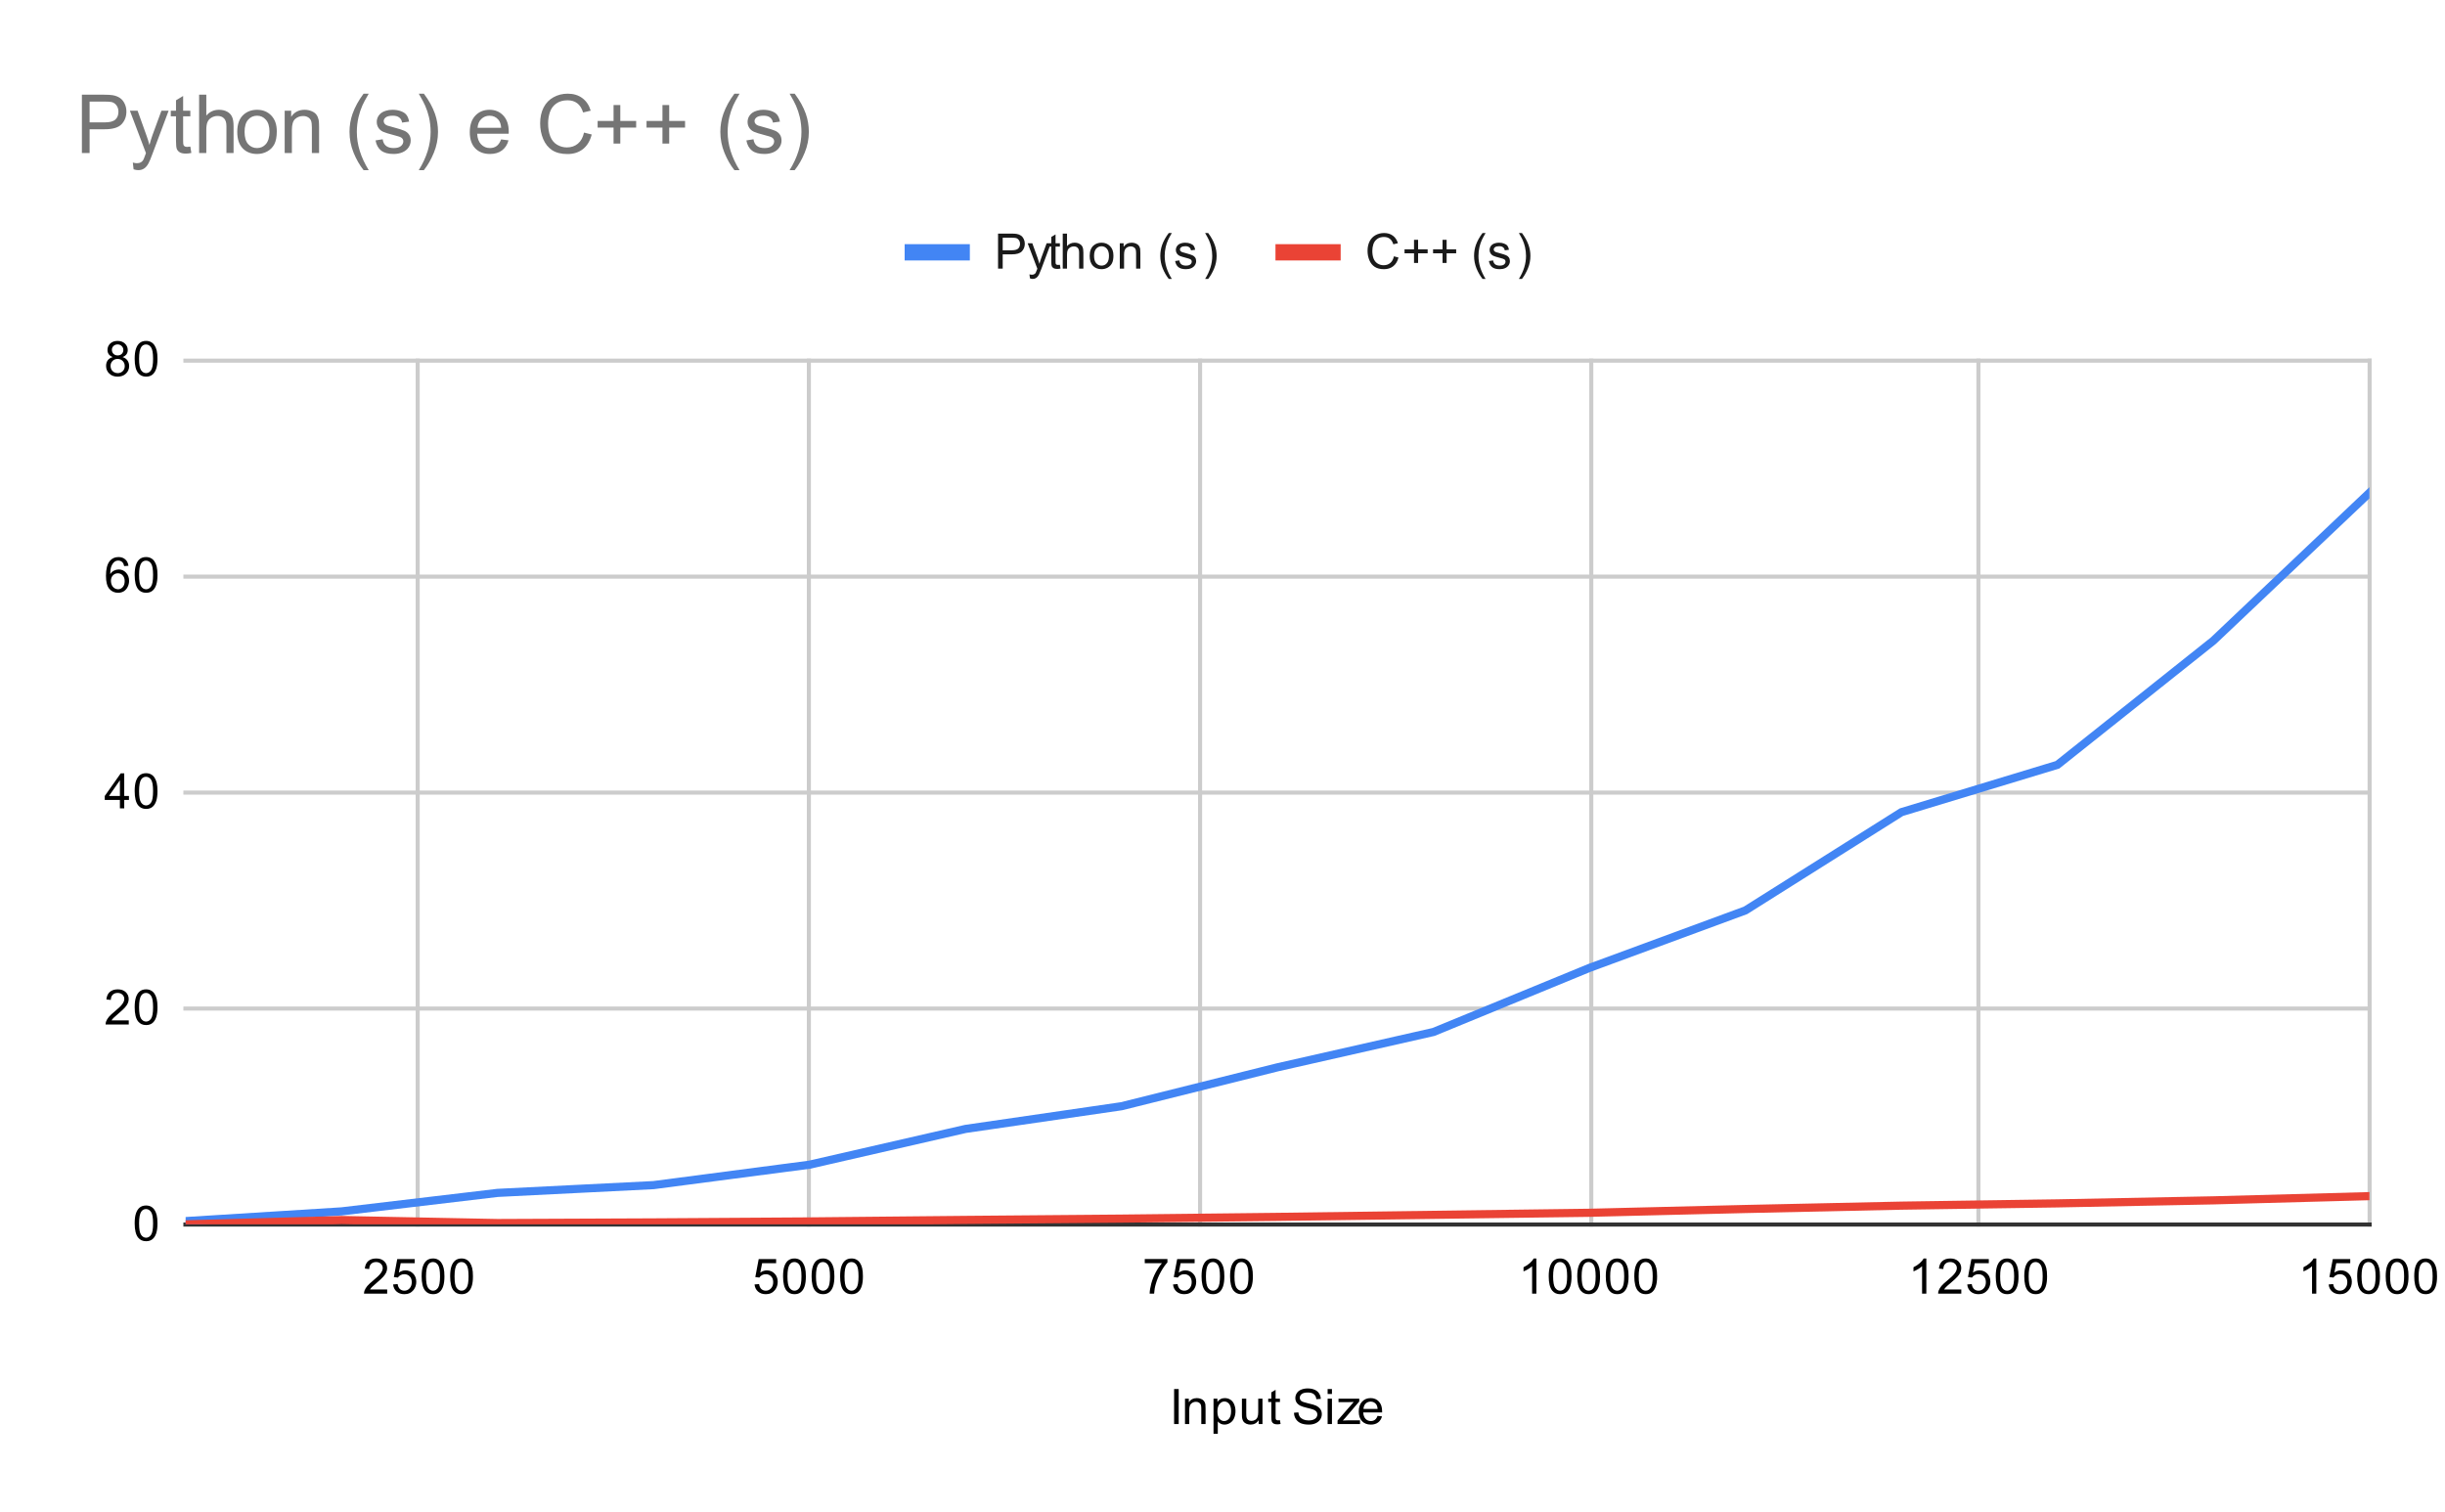 <svg version="1.1" viewBox="0.0 0.0 600.0 371.0" fill="none" stroke="none" stroke-linecap="square" stroke-miterlimit="10" width="600" height="371" xmlns:xlink="http://www.w3.org/1999/xlink" xmlns="http://www.w3.org/2000/svg"><path fill="#ffffff" d="M0 0L600.0 0L600.0 371.0L0 371.0L0 0Z" fill-rule="nonzero"/><path stroke="#cccccc" stroke-width="1.0" stroke-linecap="butt" d="M102.5 88.5L102.5 300.5" fill-rule="nonzero"/><path stroke="#cccccc" stroke-width="1.0" stroke-linecap="butt" d="M198.5 88.5L198.5 300.5" fill-rule="nonzero"/><path stroke="#cccccc" stroke-width="1.0" stroke-linecap="butt" d="M294.5 88.5L294.5 300.5" fill-rule="nonzero"/><path stroke="#cccccc" stroke-width="1.0" stroke-linecap="butt" d="M390.5 88.5L390.5 300.5" fill-rule="nonzero"/><path stroke="#cccccc" stroke-width="1.0" stroke-linecap="butt" d="M485.5 88.5L485.5 300.5" fill-rule="nonzero"/><path stroke="#cccccc" stroke-width="1.0" stroke-linecap="butt" d="M581.5 88.5L581.5 300.5" fill-rule="nonzero"/><path stroke="#333333" stroke-width="1.0" stroke-linecap="butt" d="M45.5 300.5L581.5 300.5" fill-rule="nonzero"/><path stroke="#cccccc" stroke-width="1.0" stroke-linecap="butt" d="M45.5 247.5L581.5 247.5" fill-rule="nonzero"/><path stroke="#cccccc" stroke-width="1.0" stroke-linecap="butt" d="M45.5 194.5L581.5 194.5" fill-rule="nonzero"/><path stroke="#cccccc" stroke-width="1.0" stroke-linecap="butt" d="M45.5 141.5L581.5 141.5" fill-rule="nonzero"/><path stroke="#cccccc" stroke-width="1.0" stroke-linecap="butt" d="M45.5 88.5L581.5 88.5" fill-rule="nonzero"/><clipPath id="id_0"><path d="M45.55 88.283L581.45 88.283L581.45 300.45L45.55 300.45L45.55 88.283Z" clip-rule="nonzero"/></clipPath><path stroke="#4285f4" stroke-width="2.0" stroke-linecap="butt" clip-path="url(#id_0)" d="M45.55 299.654L83.829 297.267L122.107 292.732L160.386 290.823L198.664 285.81L236.943 277.032L275.221 271.463L313.5 261.915L351.779 253.243L390.057 237.516L428.336 223.407L466.614 199.3L504.893 187.683L543.171 157.211L581.45 120.93" fill-rule="nonzero"/><path stroke="#ea4335" stroke-width="2.0" stroke-linecap="butt" clip-path="url(#id_0)" d="M45.55 300.45L83.829 299.389L122.107 300.132L160.386 299.973L198.664 299.734L236.943 299.363L275.221 299.044L313.5 298.62L351.779 298.116L390.057 297.612L428.336 296.684L466.614 295.862L504.893 295.305L543.171 294.562L581.45 293.528" fill-rule="nonzero"/><path fill="#000000" fill-opacity="0.0" clip-path="url(#id_0)" d="M48.55 299.654C48.55 301.311 47.207 302.654 45.55 302.654C43.893 302.654 42.55 301.311 42.55 299.654C42.55 297.998 43.893 296.654 45.55 296.654C47.207 296.654 48.55 297.998 48.55 299.654Z" fill-rule="nonzero"/><path fill="#000000" fill-opacity="0.0" clip-path="url(#id_0)" d="M86.829 297.267C86.829 298.924 85.485 300.267 83.829 300.267C82.172 300.267 80.829 298.924 80.829 297.267C80.829 295.611 82.172 294.267 83.829 294.267C85.485 294.267 86.829 295.611 86.829 297.267Z" fill-rule="nonzero"/><path fill="#000000" fill-opacity="0.0" clip-path="url(#id_0)" d="M125.107 292.732C125.107 294.389 123.764 295.732 122.107 295.732C120.45 295.732 119.107 294.389 119.107 292.732C119.107 291.076 120.45 289.732 122.107 289.732C123.764 289.732 125.107 291.076 125.107 292.732Z" fill-rule="nonzero"/><path fill="#000000" fill-opacity="0.0" clip-path="url(#id_0)" d="M163.386 290.823C163.386 292.48 162.043 293.823 160.386 293.823C158.729 293.823 157.386 292.48 157.386 290.823C157.386 289.166 158.729 287.823 160.386 287.823C162.043 287.823 163.386 289.166 163.386 290.823Z" fill-rule="nonzero"/><path fill="#000000" fill-opacity="0.0" clip-path="url(#id_0)" d="M201.664 285.81C201.664 287.467 200.321 288.81 198.664 288.81C197.007 288.81 195.664 287.467 195.664 285.81C195.664 284.154 197.007 282.81 198.664 282.81C200.321 282.81 201.664 284.154 201.664 285.81Z" fill-rule="nonzero"/><path fill="#000000" fill-opacity="0.0" clip-path="url(#id_0)" d="M239.943 277.032C239.943 278.689 238.6 280.032 236.943 280.032C235.286 280.032 233.943 278.689 233.943 277.032C233.943 275.375 235.286 274.032 236.943 274.032C238.6 274.032 239.943 275.375 239.943 277.032Z" fill-rule="nonzero"/><path fill="#000000" fill-opacity="0.0" clip-path="url(#id_0)" d="M278.221 271.463C278.221 273.12 276.878 274.463 275.221 274.463C273.565 274.463 272.221 273.12 272.221 271.463C272.221 269.806 273.565 268.463 275.221 268.463C276.878 268.463 278.221 269.806 278.221 271.463Z" fill-rule="nonzero"/><path fill="#000000" fill-opacity="0.0" clip-path="url(#id_0)" d="M316.5 261.915C316.5 263.572 315.157 264.915 313.5 264.915C311.843 264.915 310.5 263.572 310.5 261.915C310.5 260.258 311.843 258.915 313.5 258.915C315.157 258.915 316.5 260.258 316.5 261.915Z" fill-rule="nonzero"/><path fill="#000000" fill-opacity="0.0" clip-path="url(#id_0)" d="M354.779 253.243C354.779 254.9 353.435 256.243 351.779 256.243C350.122 256.243 348.779 254.9 348.779 253.243C348.779 251.586 350.122 250.243 351.779 250.243C353.435 250.243 354.779 251.586 354.779 253.243Z" fill-rule="nonzero"/><path fill="#000000" fill-opacity="0.0" clip-path="url(#id_0)" d="M393.057 237.516C393.057 239.173 391.714 240.516 390.057 240.516C388.4 240.516 387.057 239.173 387.057 237.516C387.057 235.859 388.4 234.516 390.057 234.516C391.714 234.516 393.057 235.859 393.057 237.516Z" fill-rule="nonzero"/><path fill="#000000" fill-opacity="0.0" clip-path="url(#id_0)" d="M431.336 223.407C431.336 225.064 429.993 226.407 428.336 226.407C426.679 226.407 425.336 225.064 425.336 223.407C425.336 221.75 426.679 220.407 428.336 220.407C429.993 220.407 431.336 221.75 431.336 223.407Z" fill-rule="nonzero"/><path fill="#000000" fill-opacity="0.0" clip-path="url(#id_0)" d="M469.614 199.3C469.614 200.956 468.271 202.3 466.614 202.3C464.957 202.3 463.614 200.956 463.614 199.3C463.614 197.643 464.957 196.3 466.614 196.3C468.271 196.3 469.614 197.643 469.614 199.3Z" fill-rule="nonzero"/><path fill="#000000" fill-opacity="0.0" clip-path="url(#id_0)" d="M507.893 187.683C507.893 189.34 506.55 190.683 504.893 190.683C503.236 190.683 501.893 189.34 501.893 187.683C501.893 186.027 503.236 184.683 504.893 184.683C506.55 184.683 507.893 186.027 507.893 187.683Z" fill-rule="nonzero"/><path fill="#000000" fill-opacity="0.0" clip-path="url(#id_0)" d="M546.171 157.211C546.171 158.868 544.828 160.211 543.171 160.211C541.515 160.211 540.171 158.868 540.171 157.211C540.171 155.554 541.515 154.211 543.171 154.211C544.828 154.211 546.171 155.554 546.171 157.211Z" fill-rule="nonzero"/><path fill="#000000" fill-opacity="0.0" clip-path="url(#id_0)" d="M584.45 120.93C584.45 122.587 583.107 123.93 581.45 123.93C579.793 123.93 578.45 122.587 578.45 120.93C578.45 119.274 579.793 117.93 581.45 117.93C583.107 117.93 584.45 119.274 584.45 120.93Z" fill-rule="nonzero"/><path fill="#000000" fill-opacity="0.0" clip-path="url(#id_0)" d="M48.55 300.45C48.55 302.107 47.207 303.45 45.55 303.45C43.893 303.45 42.55 302.107 42.55 300.45C42.55 298.793 43.893 297.45 45.55 297.45C47.207 297.45 48.55 298.793 48.55 300.45Z" fill-rule="nonzero"/><path fill="#000000" fill-opacity="0.0" clip-path="url(#id_0)" d="M86.829 299.389C86.829 301.046 85.485 302.389 83.829 302.389C82.172 302.389 80.829 301.046 80.829 299.389C80.829 297.732 82.172 296.389 83.829 296.389C85.485 296.389 86.829 297.732 86.829 299.389Z" fill-rule="nonzero"/><path fill="#000000" fill-opacity="0.0" clip-path="url(#id_0)" d="M125.107 300.132C125.107 301.789 123.764 303.132 122.107 303.132C120.45 303.132 119.107 301.789 119.107 300.132C119.107 298.475 120.45 297.132 122.107 297.132C123.764 297.132 125.107 298.475 125.107 300.132Z" fill-rule="nonzero"/><path fill="#000000" fill-opacity="0.0" clip-path="url(#id_0)" d="M163.386 299.973C163.386 301.63 162.043 302.973 160.386 302.973C158.729 302.973 157.386 301.63 157.386 299.973C157.386 298.316 158.729 296.973 160.386 296.973C162.043 296.973 163.386 298.316 163.386 299.973Z" fill-rule="nonzero"/><path fill="#000000" fill-opacity="0.0" clip-path="url(#id_0)" d="M201.664 299.734C201.664 301.391 200.321 302.734 198.664 302.734C197.007 302.734 195.664 301.391 195.664 299.734C195.664 298.077 197.007 296.734 198.664 296.734C200.321 296.734 201.664 298.077 201.664 299.734Z" fill-rule="nonzero"/><path fill="#000000" fill-opacity="0.0" clip-path="url(#id_0)" d="M239.943 299.363C239.943 301.019 238.6 302.363 236.943 302.363C235.286 302.363 233.943 301.019 233.943 299.363C233.943 297.706 235.286 296.363 236.943 296.363C238.6 296.363 239.943 297.706 239.943 299.363Z" fill-rule="nonzero"/><path fill="#000000" fill-opacity="0.0" clip-path="url(#id_0)" d="M278.221 299.044C278.221 300.701 276.878 302.044 275.221 302.044C273.565 302.044 272.221 300.701 272.221 299.044C272.221 297.388 273.565 296.044 275.221 296.044C276.878 296.044 278.221 297.388 278.221 299.044Z" fill-rule="nonzero"/><path fill="#000000" fill-opacity="0.0" clip-path="url(#id_0)" d="M316.5 298.62C316.5 300.277 315.157 301.62 313.5 301.62C311.843 301.62 310.5 300.277 310.5 298.62C310.5 296.963 311.843 295.62 313.5 295.62C315.157 295.62 316.5 296.963 316.5 298.62Z" fill-rule="nonzero"/><path fill="#000000" fill-opacity="0.0" clip-path="url(#id_0)" d="M354.779 298.116C354.779 299.773 353.435 301.116 351.779 301.116C350.122 301.116 348.779 299.773 348.779 298.116C348.779 296.459 350.122 295.116 351.779 295.116C353.435 295.116 354.779 296.459 354.779 298.116Z" fill-rule="nonzero"/><path fill="#000000" fill-opacity="0.0" clip-path="url(#id_0)" d="M393.057 297.612C393.057 299.269 391.714 300.612 390.057 300.612C388.4 300.612 387.057 299.269 387.057 297.612C387.057 295.955 388.4 294.612 390.057 294.612C391.714 294.612 393.057 295.955 393.057 297.612Z" fill-rule="nonzero"/><path fill="#000000" fill-opacity="0.0" clip-path="url(#id_0)" d="M431.336 296.684C431.336 298.341 429.993 299.684 428.336 299.684C426.679 299.684 425.336 298.341 425.336 296.684C425.336 295.027 426.679 293.684 428.336 293.684C429.993 293.684 431.336 295.027 431.336 296.684Z" fill-rule="nonzero"/><path fill="#000000" fill-opacity="0.0" clip-path="url(#id_0)" d="M469.614 295.862C469.614 297.519 468.271 298.862 466.614 298.862C464.957 298.862 463.614 297.519 463.614 295.862C463.614 294.205 464.957 292.862 466.614 292.862C468.271 292.862 469.614 294.205 469.614 295.862Z" fill-rule="nonzero"/><path fill="#000000" fill-opacity="0.0" clip-path="url(#id_0)" d="M507.893 295.305C507.893 296.962 506.55 298.305 504.893 298.305C503.236 298.305 501.893 296.962 501.893 295.305C501.893 293.648 503.236 292.305 504.893 292.305C506.55 292.305 507.893 293.648 507.893 295.305Z" fill-rule="nonzero"/><path fill="#000000" fill-opacity="0.0" clip-path="url(#id_0)" d="M546.171 294.562C546.171 296.219 544.828 297.562 543.171 297.562C541.515 297.562 540.171 296.219 540.171 294.562C540.171 292.906 541.515 291.562 543.171 291.562C544.828 291.562 546.171 292.906 546.171 294.562Z" fill-rule="nonzero"/><path fill="#000000" fill-opacity="0.0" clip-path="url(#id_0)" d="M584.45 293.528C584.45 295.185 583.107 296.528 581.45 296.528C579.793 296.528 578.45 295.185 578.45 293.528C578.45 291.871 579.793 290.528 581.45 290.528C583.107 290.528 584.45 291.871 584.45 293.528Z" fill-rule="nonzero"/><path fill="#000000" d="M288.125 349.45L288.125 340.856L289.25 340.856L289.25 349.45L288.125 349.45ZM290.797 349.45L290.797 343.231L291.734 343.231L291.734 344.106Q292.422 343.091 293.719 343.091Q294.281 343.091 294.75 343.294Q295.234 343.497 295.469 343.825Q295.703 344.153 295.797 344.591Q295.844 344.887 295.844 345.622L295.844 349.45L294.797 349.45L294.797 345.669Q294.797 345.012 294.672 344.7Q294.547 344.387 294.234 344.2Q293.922 343.997 293.5 343.997Q292.828 343.997 292.328 344.434Q291.844 344.856 291.844 346.044L291.844 349.45L290.797 349.45ZM297.797 351.841L297.797 343.231L298.75 343.231L298.75 344.028Q299.094 343.559 299.516 343.325Q299.953 343.091 300.562 343.091Q301.359 343.091 301.969 343.497Q302.578 343.903 302.875 344.653Q303.188 345.403 303.188 346.294Q303.188 347.247 302.844 348.012Q302.516 348.778 301.859 349.184Q301.203 349.591 300.484 349.591Q299.953 349.591 299.531 349.372Q299.109 349.137 298.844 348.809L298.844 351.841L297.797 351.841ZM298.75 346.372Q298.75 347.575 299.234 348.153Q299.719 348.716 300.406 348.716Q301.109 348.716 301.609 348.122Q302.109 347.528 302.109 346.278Q302.109 345.091 301.625 344.512Q301.141 343.919 300.453 343.919Q299.781 343.919 299.266 344.544Q298.75 345.169 298.75 346.372ZM308.875 349.45L308.875 348.528Q308.141 349.591 306.891 349.591Q306.344 349.591 305.859 349.387Q305.391 349.169 305.156 348.856Q304.922 348.528 304.828 348.059Q304.766 347.762 304.766 347.075L304.766 343.231L305.828 343.231L305.828 346.684Q305.828 347.497 305.891 347.794Q305.984 348.2 306.297 348.45Q306.625 348.684 307.109 348.684Q307.578 348.684 307.984 348.45Q308.406 348.2 308.578 347.778Q308.766 347.356 308.766 346.559L308.766 343.231L309.812 343.231L309.812 349.45L308.875 349.45ZM314.094 348.512L314.25 349.434Q313.797 349.528 313.453 349.528Q312.875 349.528 312.562 349.356Q312.25 349.169 312.109 348.872Q311.984 348.575 311.984 347.622L311.984 344.044L311.219 344.044L311.219 343.231L311.984 343.231L311.984 341.684L313.031 341.059L313.031 343.231L314.094 343.231L314.094 344.044L313.031 344.044L313.031 347.684Q313.031 348.137 313.078 348.262Q313.141 348.387 313.266 348.466Q313.391 348.544 313.625 348.544Q313.812 348.544 314.094 348.512ZM317.547 346.684L318.609 346.591Q318.688 347.247 318.969 347.653Q319.25 348.059 319.828 348.325Q320.422 348.575 321.156 348.575Q321.797 348.575 322.297 348.387Q322.797 348.184 323.031 347.856Q323.281 347.512 323.281 347.122Q323.281 346.716 323.047 346.419Q322.812 346.106 322.281 345.903Q321.922 345.762 320.734 345.481Q319.562 345.2 319.094 344.95Q318.469 344.622 318.172 344.153Q317.875 343.669 317.875 343.075Q317.875 342.434 318.234 341.872Q318.609 341.294 319.312 341.012Q320.031 340.716 320.891 340.716Q321.844 340.716 322.578 341.028Q323.312 341.325 323.703 341.934Q324.094 342.528 324.125 343.278L323.031 343.356Q322.938 342.544 322.422 342.137Q321.922 341.716 320.938 341.716Q319.906 341.716 319.438 342.091Q318.969 342.466 318.969 342.997Q318.969 343.466 319.297 343.762Q319.625 344.059 321.0 344.372Q322.391 344.684 322.906 344.919Q323.656 345.278 324.016 345.809Q324.375 346.325 324.375 347.028Q324.375 347.716 323.984 348.325Q323.594 348.919 322.859 349.262Q322.125 349.591 321.203 349.591Q320.031 349.591 319.234 349.262Q318.453 348.919 318.0 348.231Q317.562 347.544 317.547 346.684ZM325.797 342.075L325.797 340.856L326.859 340.856L326.859 342.075L325.797 342.075ZM325.797 349.45L325.797 343.231L326.859 343.231L326.859 349.45L325.797 349.45ZM328.234 349.45L328.234 348.591L332.203 344.044Q331.516 344.075 331.0 344.075L328.469 344.075L328.469 343.231L333.562 343.231L333.562 343.919L330.188 347.872L329.531 348.591Q330.25 348.544 330.859 348.544L333.75 348.544L333.75 349.45L328.234 349.45ZM338.047 347.45L339.141 347.575Q338.891 348.528 338.188 349.059Q337.484 349.591 336.406 349.591Q335.047 349.591 334.234 348.747Q333.438 347.903 333.438 346.387Q333.438 344.825 334.25 343.966Q335.062 343.091 336.344 343.091Q337.594 343.091 338.375 343.934Q339.172 344.778 339.172 346.325Q339.172 346.419 339.172 346.606L334.531 346.606Q334.594 347.637 335.109 348.184Q335.625 348.716 336.406 348.716Q336.984 348.716 337.391 348.419Q337.812 348.106 338.047 347.45ZM334.594 345.747L338.062 345.747Q338.0 344.95 337.672 344.559Q337.156 343.95 336.359 343.95Q335.625 343.95 335.125 344.434Q334.641 344.919 334.594 345.747Z" fill-rule="nonzero"/><path fill="#000000" d="M33.05 300.216Q33.05 298.684 33.362 297.762Q33.675 296.825 34.284 296.325Q34.909 295.825 35.847 295.825Q36.534 295.825 37.05 296.106Q37.581 296.387 37.925 296.919Q38.269 297.434 38.456 298.184Q38.644 298.934 38.644 300.216Q38.644 301.731 38.331 302.653Q38.034 303.575 37.409 304.091Q36.8 304.591 35.847 304.591Q34.612 304.591 33.894 303.7Q33.05 302.637 33.05 300.216ZM34.128 300.216Q34.128 302.325 34.628 303.028Q35.128 303.731 35.847 303.731Q36.581 303.731 37.066 303.028Q37.566 302.325 37.566 300.216Q37.566 298.091 37.066 297.403Q36.581 296.7 35.831 296.7Q35.112 296.7 34.675 297.309Q34.128 298.091 34.128 300.216Z" fill-rule="nonzero"/><path fill="#000000" d="M31.597 250.393L31.597 251.408L25.909 251.408Q25.909 251.033 26.034 250.674Q26.253 250.096 26.722 249.533Q27.206 248.971 28.113 248.236Q29.519 247.08 30.003 246.408Q30.503 245.736 30.503 245.143Q30.503 244.518 30.05 244.096Q29.597 243.658 28.878 243.658Q28.113 243.658 27.659 244.111Q27.206 244.565 27.191 245.377L26.113 245.268Q26.222 244.049 26.941 243.424Q27.675 242.783 28.909 242.783Q30.144 242.783 30.863 243.471Q31.581 244.158 31.581 245.174Q31.581 245.69 31.363 246.19Q31.159 246.674 30.659 247.236Q30.175 247.783 29.05 248.736Q28.097 249.533 27.816 249.83Q27.55 250.111 27.378 250.393L31.597 250.393ZM33.05 247.174Q33.05 245.643 33.362 244.721Q33.675 243.783 34.284 243.283Q34.909 242.783 35.847 242.783Q36.534 242.783 37.05 243.065Q37.581 243.346 37.925 243.877Q38.269 244.393 38.456 245.143Q38.644 245.893 38.644 247.174Q38.644 248.69 38.331 249.611Q38.034 250.533 37.409 251.049Q36.8 251.549 35.847 251.549Q34.612 251.549 33.894 250.658Q33.05 249.596 33.05 247.174ZM34.128 247.174Q34.128 249.283 34.628 249.986Q35.128 250.69 35.847 250.69Q36.581 250.69 37.066 249.986Q37.566 249.283 37.566 247.174Q37.566 245.049 37.066 244.361Q36.581 243.658 35.831 243.658Q35.112 243.658 34.675 244.268Q34.128 245.049 34.128 247.174Z" fill-rule="nonzero"/><path fill="#000000" d="M29.425 198.367L29.425 196.304L25.706 196.304L25.706 195.335L29.628 189.773L30.488 189.773L30.488 195.335L31.644 195.335L31.644 196.304L30.488 196.304L30.488 198.367L29.425 198.367ZM29.425 195.335L29.425 191.476L26.738 195.335L29.425 195.335ZM33.05 194.132Q33.05 192.601 33.362 191.679Q33.675 190.742 34.284 190.242Q34.909 189.742 35.847 189.742Q36.534 189.742 37.05 190.023Q37.581 190.304 37.925 190.835Q38.269 191.351 38.456 192.101Q38.644 192.851 38.644 194.132Q38.644 195.648 38.331 196.57Q38.034 197.492 37.409 198.007Q36.8 198.507 35.847 198.507Q34.612 198.507 33.894 197.617Q33.05 196.554 33.05 194.132ZM34.128 194.132Q34.128 196.242 34.628 196.945Q35.128 197.648 35.847 197.648Q36.581 197.648 37.066 196.945Q37.566 196.242 37.566 194.132Q37.566 192.007 37.066 191.32Q36.581 190.617 35.831 190.617Q35.112 190.617 34.675 191.226Q34.128 192.007 34.128 194.132Z" fill-rule="nonzero"/><path fill="#000000" d="M31.519 138.841L30.472 138.919Q30.331 138.294 30.081 138.012Q29.644 137.559 29.019 137.559Q28.519 137.559 28.128 137.841Q27.644 138.216 27.347 138.919Q27.066 139.606 27.05 140.887Q27.425 140.309 27.972 140.028Q28.534 139.747 29.144 139.747Q30.191 139.747 30.925 140.528Q31.675 141.309 31.675 142.528Q31.675 143.341 31.316 144.044Q30.972 144.731 30.363 145.106Q29.753 145.466 28.988 145.466Q27.659 145.466 26.831 144.497Q26.003 143.528 26.003 141.309Q26.003 138.809 26.925 137.684Q27.722 136.7 29.081 136.7Q30.097 136.7 30.738 137.278Q31.394 137.841 31.519 138.841ZM27.222 142.544Q27.222 143.091 27.441 143.591Q27.675 144.075 28.081 144.341Q28.503 144.606 28.972 144.606Q29.628 144.606 30.113 144.075Q30.597 143.528 30.597 142.606Q30.597 141.716 30.113 141.2Q29.644 140.684 28.925 140.684Q28.206 140.684 27.706 141.2Q27.222 141.716 27.222 142.544ZM33.05 141.091Q33.05 139.559 33.362 138.637Q33.675 137.7 34.284 137.2Q34.909 136.7 35.847 136.7Q36.534 136.7 37.05 136.981Q37.581 137.262 37.925 137.794Q38.269 138.309 38.456 139.059Q38.644 139.809 38.644 141.091Q38.644 142.606 38.331 143.528Q38.034 144.45 37.409 144.966Q36.8 145.466 35.847 145.466Q34.612 145.466 33.894 144.575Q33.05 143.512 33.05 141.091ZM34.128 141.091Q34.128 143.2 34.628 143.903Q35.128 144.606 35.847 144.606Q36.581 144.606 37.066 143.903Q37.566 143.2 37.566 141.091Q37.566 138.966 37.066 138.278Q36.581 137.575 35.831 137.575Q35.112 137.575 34.675 138.184Q34.128 138.966 34.128 141.091Z" fill-rule="nonzero"/><path fill="#000000" d="M27.675 87.627Q27.019 87.377 26.691 86.94Q26.378 86.486 26.378 85.877Q26.378 84.94 27.05 84.299Q27.738 83.658 28.847 83.658Q29.972 83.658 30.659 84.315Q31.347 84.971 31.347 85.908Q31.347 86.502 31.034 86.94Q30.722 87.377 30.081 87.627Q30.878 87.877 31.284 88.455Q31.691 89.033 31.691 89.83Q31.691 90.924 30.909 91.674Q30.144 92.424 28.863 92.424Q27.597 92.424 26.816 91.674Q26.034 90.924 26.034 89.799Q26.034 88.955 26.456 88.393Q26.894 87.83 27.675 87.627ZM27.456 85.83Q27.456 86.44 27.847 86.83Q28.253 87.221 28.878 87.221Q29.488 87.221 29.878 86.846Q30.269 86.455 30.269 85.893Q30.269 85.315 29.863 84.924Q29.456 84.518 28.863 84.518Q28.253 84.518 27.847 84.908Q27.456 85.299 27.456 85.83ZM27.128 89.799Q27.128 90.252 27.331 90.674Q27.55 91.096 27.972 91.33Q28.394 91.565 28.878 91.565Q29.628 91.565 30.113 91.08Q30.613 90.596 30.613 89.846Q30.613 89.08 30.113 88.58Q29.613 88.08 28.847 88.08Q28.097 88.08 27.613 88.58Q27.128 89.065 27.128 89.799ZM33.05 88.049Q33.05 86.518 33.362 85.596Q33.675 84.658 34.284 84.158Q34.909 83.658 35.847 83.658Q36.534 83.658 37.05 83.94Q37.581 84.221 37.925 84.752Q38.269 85.268 38.456 86.018Q38.644 86.768 38.644 88.049Q38.644 89.565 38.331 90.486Q38.034 91.408 37.409 91.924Q36.8 92.424 35.847 92.424Q34.612 92.424 33.894 91.533Q33.05 90.471 33.05 88.049ZM34.128 88.049Q34.128 90.158 34.628 90.861Q35.128 91.565 35.847 91.565Q36.581 91.565 37.066 90.861Q37.566 90.158 37.566 88.049Q37.566 85.924 37.066 85.236Q36.581 84.533 35.831 84.533Q35.112 84.533 34.675 85.143Q34.128 85.924 34.128 88.049Z" fill-rule="nonzero"/><path fill="#000000" d="M95.015 316.434L95.015 317.45L89.327 317.45Q89.327 317.075 89.452 316.716Q89.671 316.137 90.14 315.575Q90.624 315.012 91.53 314.278Q92.937 313.122 93.421 312.45Q93.921 311.778 93.921 311.184Q93.921 310.559 93.468 310.137Q93.015 309.7 92.296 309.7Q91.53 309.7 91.077 310.153Q90.624 310.606 90.608 311.419L89.53 311.309Q89.64 310.091 90.358 309.466Q91.093 308.825 92.327 308.825Q93.562 308.825 94.28 309.512Q94.999 310.2 94.999 311.216Q94.999 311.731 94.78 312.231Q94.577 312.716 94.077 313.278Q93.593 313.825 92.468 314.778Q91.515 315.575 91.233 315.872Q90.968 316.153 90.796 316.434L95.015 316.434ZM96.468 315.2L97.577 315.106Q97.702 315.919 98.14 316.325Q98.593 316.731 99.233 316.731Q99.983 316.731 100.515 316.153Q101.046 315.575 101.046 314.637Q101.046 313.731 100.53 313.216Q100.03 312.684 99.202 312.684Q98.702 312.684 98.28 312.919Q97.874 313.153 97.64 313.512L96.655 313.387L97.483 308.981L101.765 308.981L101.765 309.981L98.327 309.981L97.874 312.294Q98.64 311.747 99.483 311.747Q100.608 311.747 101.374 312.528Q102.155 313.309 102.155 314.544Q102.155 315.7 101.483 316.559Q100.655 317.591 99.233 317.591Q98.062 317.591 97.312 316.934Q96.577 316.278 96.468 315.2ZM103.468 313.216Q103.468 311.684 103.78 310.762Q104.093 309.825 104.702 309.325Q105.327 308.825 106.265 308.825Q106.952 308.825 107.468 309.106Q107.999 309.387 108.343 309.919Q108.687 310.434 108.874 311.184Q109.062 311.934 109.062 313.216Q109.062 314.731 108.749 315.653Q108.452 316.575 107.827 317.091Q107.218 317.591 106.265 317.591Q105.03 317.591 104.312 316.7Q103.468 315.637 103.468 313.216ZM104.546 313.216Q104.546 315.325 105.046 316.028Q105.546 316.731 106.265 316.731Q106.999 316.731 107.483 316.028Q107.983 315.325 107.983 313.216Q107.983 311.091 107.483 310.403Q106.999 309.7 106.249 309.7Q105.53 309.7 105.093 310.309Q104.546 311.091 104.546 313.216ZM110.468 313.216Q110.468 311.684 110.78 310.762Q111.093 309.825 111.702 309.325Q112.327 308.825 113.265 308.825Q113.952 308.825 114.468 309.106Q114.999 309.387 115.343 309.919Q115.687 310.434 115.874 311.184Q116.062 311.934 116.062 313.216Q116.062 314.731 115.749 315.653Q115.452 316.575 114.827 317.091Q114.218 317.591 113.265 317.591Q112.03 317.591 111.312 316.7Q110.468 315.637 110.468 313.216ZM111.546 313.216Q111.546 315.325 112.046 316.028Q112.546 316.731 113.265 316.731Q113.999 316.731 114.483 316.028Q114.983 315.325 114.983 313.216Q114.983 311.091 114.483 310.403Q113.999 309.7 113.249 309.7Q112.53 309.7 112.093 310.309Q111.546 311.091 111.546 313.216Z" fill-rule="nonzero"/><path fill="#000000" d="M185.164 315.2L186.274 315.106Q186.399 315.919 186.836 316.325Q187.289 316.731 187.93 316.731Q188.68 316.731 189.211 316.153Q189.742 315.575 189.742 314.637Q189.742 313.731 189.227 313.216Q188.727 312.684 187.899 312.684Q187.399 312.684 186.977 312.919Q186.571 313.153 186.336 313.512L185.352 313.387L186.18 308.981L190.461 308.981L190.461 309.981L187.024 309.981L186.571 312.294Q187.336 311.747 188.18 311.747Q189.305 311.747 190.071 312.528Q190.852 313.309 190.852 314.544Q190.852 315.7 190.18 316.559Q189.352 317.591 187.93 317.591Q186.758 317.591 186.008 316.934Q185.274 316.278 185.164 315.2ZM192.164 313.216Q192.164 311.684 192.477 310.762Q192.789 309.825 193.399 309.325Q194.024 308.825 194.961 308.825Q195.649 308.825 196.164 309.106Q196.696 309.387 197.039 309.919Q197.383 310.434 197.571 311.184Q197.758 311.934 197.758 313.216Q197.758 314.731 197.446 315.653Q197.149 316.575 196.524 317.091Q195.914 317.591 194.961 317.591Q193.727 317.591 193.008 316.7Q192.164 315.637 192.164 313.216ZM193.242 313.216Q193.242 315.325 193.742 316.028Q194.242 316.731 194.961 316.731Q195.696 316.731 196.18 316.028Q196.68 315.325 196.68 313.216Q196.68 311.091 196.18 310.403Q195.696 309.7 194.946 309.7Q194.227 309.7 193.789 310.309Q193.242 311.091 193.242 313.216ZM199.164 313.216Q199.164 311.684 199.477 310.762Q199.789 309.825 200.399 309.325Q201.024 308.825 201.961 308.825Q202.649 308.825 203.164 309.106Q203.696 309.387 204.039 309.919Q204.383 310.434 204.571 311.184Q204.758 311.934 204.758 313.216Q204.758 314.731 204.446 315.653Q204.149 316.575 203.524 317.091Q202.914 317.591 201.961 317.591Q200.727 317.591 200.008 316.7Q199.164 315.637 199.164 313.216ZM200.242 313.216Q200.242 315.325 200.742 316.028Q201.242 316.731 201.961 316.731Q202.696 316.731 203.18 316.028Q203.68 315.325 203.68 313.216Q203.68 311.091 203.18 310.403Q202.696 309.7 201.946 309.7Q201.227 309.7 200.789 310.309Q200.242 311.091 200.242 313.216ZM206.164 313.216Q206.164 311.684 206.477 310.762Q206.789 309.825 207.399 309.325Q208.024 308.825 208.961 308.825Q209.649 308.825 210.164 309.106Q210.696 309.387 211.039 309.919Q211.383 310.434 211.571 311.184Q211.758 311.934 211.758 313.216Q211.758 314.731 211.446 315.653Q211.149 316.575 210.524 317.091Q209.914 317.591 208.961 317.591Q207.727 317.591 207.008 316.7Q206.164 315.637 206.164 313.216ZM207.242 313.216Q207.242 315.325 207.742 316.028Q208.242 316.731 208.961 316.731Q209.696 316.731 210.18 316.028Q210.68 315.325 210.68 313.216Q210.68 311.091 210.18 310.403Q209.696 309.7 208.946 309.7Q208.227 309.7 207.789 310.309Q207.242 311.091 207.242 313.216Z" fill-rule="nonzero"/><path fill="#000000" d="M280.923 309.981L280.923 308.966L286.486 308.966L286.486 309.794Q285.673 310.669 284.861 312.122Q284.064 313.559 283.626 315.091Q283.298 316.169 283.22 317.45L282.126 317.45Q282.142 316.434 282.517 314.997Q282.908 313.559 283.611 312.231Q284.329 310.903 285.142 309.981L280.923 309.981ZM287.861 315.2L288.97 315.106Q289.095 315.919 289.533 316.325Q289.986 316.731 290.626 316.731Q291.376 316.731 291.908 316.153Q292.439 315.575 292.439 314.637Q292.439 313.731 291.923 313.216Q291.423 312.684 290.595 312.684Q290.095 312.684 289.673 312.919Q289.267 313.153 289.033 313.512L288.048 313.387L288.876 308.981L293.158 308.981L293.158 309.981L289.72 309.981L289.267 312.294Q290.033 311.747 290.876 311.747Q292.001 311.747 292.767 312.528Q293.548 313.309 293.548 314.544Q293.548 315.7 292.876 316.559Q292.048 317.591 290.626 317.591Q289.454 317.591 288.704 316.934Q287.97 316.278 287.861 315.2ZM294.861 313.216Q294.861 311.684 295.173 310.762Q295.486 309.825 296.095 309.325Q296.72 308.825 297.658 308.825Q298.345 308.825 298.861 309.106Q299.392 309.387 299.736 309.919Q300.079 310.434 300.267 311.184Q300.454 311.934 300.454 313.216Q300.454 314.731 300.142 315.653Q299.845 316.575 299.22 317.091Q298.611 317.591 297.658 317.591Q296.423 317.591 295.704 316.7Q294.861 315.637 294.861 313.216ZM295.939 313.216Q295.939 315.325 296.439 316.028Q296.939 316.731 297.658 316.731Q298.392 316.731 298.876 316.028Q299.376 315.325 299.376 313.216Q299.376 311.091 298.876 310.403Q298.392 309.7 297.642 309.7Q296.923 309.7 296.486 310.309Q295.939 311.091 295.939 313.216ZM301.861 313.216Q301.861 311.684 302.173 310.762Q302.486 309.825 303.095 309.325Q303.72 308.825 304.658 308.825Q305.345 308.825 305.861 309.106Q306.392 309.387 306.736 309.919Q307.079 310.434 307.267 311.184Q307.454 311.934 307.454 313.216Q307.454 314.731 307.142 315.653Q306.845 316.575 306.22 317.091Q305.611 317.591 304.658 317.591Q303.423 317.591 302.704 316.7Q301.861 315.637 301.861 313.216ZM302.939 313.216Q302.939 315.325 303.439 316.028Q303.939 316.731 304.658 316.731Q305.392 316.731 305.876 316.028Q306.376 315.325 306.376 313.216Q306.376 311.091 305.876 310.403Q305.392 309.7 304.642 309.7Q303.923 309.7 303.486 310.309Q302.939 311.091 302.939 313.216Z" fill-rule="nonzero"/><path fill="#000000" d="M377.026 317.45L375.979 317.45L375.979 310.731Q375.588 311.091 374.963 311.466Q374.354 311.825 373.87 311.997L373.87 310.981Q374.745 310.559 375.401 309.981Q376.073 309.387 376.354 308.825L377.026 308.825L377.026 317.45ZM380.057 313.216Q380.057 311.684 380.37 310.762Q380.682 309.825 381.291 309.325Q381.916 308.825 382.854 308.825Q383.541 308.825 384.057 309.106Q384.588 309.387 384.932 309.919Q385.276 310.434 385.463 311.184Q385.651 311.934 385.651 313.216Q385.651 314.731 385.338 315.653Q385.041 316.575 384.416 317.091Q383.807 317.591 382.854 317.591Q381.62 317.591 380.901 316.7Q380.057 315.637 380.057 313.216ZM381.135 313.216Q381.135 315.325 381.635 316.028Q382.135 316.731 382.854 316.731Q383.588 316.731 384.073 316.028Q384.573 315.325 384.573 313.216Q384.573 311.091 384.073 310.403Q383.588 309.7 382.838 309.7Q382.12 309.7 381.682 310.309Q381.135 311.091 381.135 313.216ZM387.057 313.216Q387.057 311.684 387.37 310.762Q387.682 309.825 388.291 309.325Q388.916 308.825 389.854 308.825Q390.541 308.825 391.057 309.106Q391.588 309.387 391.932 309.919Q392.276 310.434 392.463 311.184Q392.651 311.934 392.651 313.216Q392.651 314.731 392.338 315.653Q392.041 316.575 391.416 317.091Q390.807 317.591 389.854 317.591Q388.62 317.591 387.901 316.7Q387.057 315.637 387.057 313.216ZM388.135 313.216Q388.135 315.325 388.635 316.028Q389.135 316.731 389.854 316.731Q390.588 316.731 391.073 316.028Q391.573 315.325 391.573 313.216Q391.573 311.091 391.073 310.403Q390.588 309.7 389.838 309.7Q389.12 309.7 388.682 310.309Q388.135 311.091 388.135 313.216ZM394.057 313.216Q394.057 311.684 394.37 310.762Q394.682 309.825 395.291 309.325Q395.916 308.825 396.854 308.825Q397.541 308.825 398.057 309.106Q398.588 309.387 398.932 309.919Q399.276 310.434 399.463 311.184Q399.651 311.934 399.651 313.216Q399.651 314.731 399.338 315.653Q399.041 316.575 398.416 317.091Q397.807 317.591 396.854 317.591Q395.62 317.591 394.901 316.7Q394.057 315.637 394.057 313.216ZM395.135 313.216Q395.135 315.325 395.635 316.028Q396.135 316.731 396.854 316.731Q397.588 316.731 398.073 316.028Q398.573 315.325 398.573 313.216Q398.573 311.091 398.073 310.403Q397.588 309.7 396.838 309.7Q396.12 309.7 395.682 310.309Q395.135 311.091 395.135 313.216ZM401.057 313.216Q401.057 311.684 401.37 310.762Q401.682 309.825 402.291 309.325Q402.916 308.825 403.854 308.825Q404.541 308.825 405.057 309.106Q405.588 309.387 405.932 309.919Q406.276 310.434 406.463 311.184Q406.651 311.934 406.651 313.216Q406.651 314.731 406.338 315.653Q406.041 316.575 405.416 317.091Q404.807 317.591 403.854 317.591Q402.62 317.591 401.901 316.7Q401.057 315.637 401.057 313.216ZM402.135 313.216Q402.135 315.325 402.635 316.028Q403.135 316.731 403.854 316.731Q404.588 316.731 405.073 316.028Q405.573 315.325 405.573 313.216Q405.573 311.091 405.073 310.403Q404.588 309.7 403.838 309.7Q403.12 309.7 402.682 310.309Q402.135 311.091 402.135 313.216Z" fill-rule="nonzero"/><path fill="#000000" d="M472.722 317.45L471.675 317.45L471.675 310.731Q471.285 311.091 470.66 311.466Q470.05 311.825 469.566 311.997L469.566 310.981Q470.441 310.559 471.097 309.981Q471.769 309.387 472.05 308.825L472.722 308.825L472.722 317.45ZM481.3 316.434L481.3 317.45L475.613 317.45Q475.613 317.075 475.738 316.716Q475.957 316.137 476.425 315.575Q476.91 315.012 477.816 314.278Q479.222 313.122 479.707 312.45Q480.207 311.778 480.207 311.184Q480.207 310.559 479.754 310.137Q479.3 309.7 478.582 309.7Q477.816 309.7 477.363 310.153Q476.91 310.606 476.894 311.419L475.816 311.309Q475.925 310.091 476.644 309.466Q477.379 308.825 478.613 308.825Q479.847 308.825 480.566 309.512Q481.285 310.2 481.285 311.216Q481.285 311.731 481.066 312.231Q480.863 312.716 480.363 313.278Q479.879 313.825 478.754 314.778Q477.8 315.575 477.519 315.872Q477.254 316.153 477.082 316.434L481.3 316.434ZM482.754 315.2L483.863 315.106Q483.988 315.919 484.425 316.325Q484.879 316.731 485.519 316.731Q486.269 316.731 486.8 316.153Q487.332 315.575 487.332 314.637Q487.332 313.731 486.816 313.216Q486.316 312.684 485.488 312.684Q484.988 312.684 484.566 312.919Q484.16 313.153 483.925 313.512L482.941 313.387L483.769 308.981L488.05 308.981L488.05 309.981L484.613 309.981L484.16 312.294Q484.925 311.747 485.769 311.747Q486.894 311.747 487.66 312.528Q488.441 313.309 488.441 314.544Q488.441 315.7 487.769 316.559Q486.941 317.591 485.519 317.591Q484.347 317.591 483.597 316.934Q482.863 316.278 482.754 315.2ZM489.754 313.216Q489.754 311.684 490.066 310.762Q490.379 309.825 490.988 309.325Q491.613 308.825 492.55 308.825Q493.238 308.825 493.754 309.106Q494.285 309.387 494.629 309.919Q494.972 310.434 495.16 311.184Q495.347 311.934 495.347 313.216Q495.347 314.731 495.035 315.653Q494.738 316.575 494.113 317.091Q493.504 317.591 492.55 317.591Q491.316 317.591 490.597 316.7Q489.754 315.637 489.754 313.216ZM490.832 313.216Q490.832 315.325 491.332 316.028Q491.832 316.731 492.55 316.731Q493.285 316.731 493.769 316.028Q494.269 315.325 494.269 313.216Q494.269 311.091 493.769 310.403Q493.285 309.7 492.535 309.7Q491.816 309.7 491.379 310.309Q490.832 311.091 490.832 313.216ZM496.754 313.216Q496.754 311.684 497.066 310.762Q497.379 309.825 497.988 309.325Q498.613 308.825 499.55 308.825Q500.238 308.825 500.754 309.106Q501.285 309.387 501.629 309.919Q501.972 310.434 502.16 311.184Q502.347 311.934 502.347 313.216Q502.347 314.731 502.035 315.653Q501.738 316.575 501.113 317.091Q500.504 317.591 499.55 317.591Q498.316 317.591 497.597 316.7Q496.754 315.637 496.754 313.216ZM497.832 313.216Q497.832 315.325 498.332 316.028Q498.832 316.731 499.55 316.731Q500.285 316.731 500.769 316.028Q501.269 315.325 501.269 313.216Q501.269 311.091 500.769 310.403Q500.285 309.7 499.535 309.7Q498.816 309.7 498.379 310.309Q497.832 311.091 497.832 313.216Z" fill-rule="nonzero"/><path fill="#000000" d="M568.419 317.45L567.372 317.45L567.372 310.731Q566.981 311.091 566.356 311.466Q565.747 311.825 565.263 311.997L565.263 310.981Q566.138 310.559 566.794 309.981Q567.466 309.387 567.747 308.825L568.419 308.825L568.419 317.45ZM571.45 315.2L572.559 315.106Q572.684 315.919 573.122 316.325Q573.575 316.731 574.216 316.731Q574.966 316.731 575.497 316.153Q576.028 315.575 576.028 314.637Q576.028 313.731 575.513 313.216Q575.013 312.684 574.184 312.684Q573.684 312.684 573.263 312.919Q572.856 313.153 572.622 313.512L571.638 313.387L572.466 308.981L576.747 308.981L576.747 309.981L573.309 309.981L572.856 312.294Q573.622 311.747 574.466 311.747Q575.591 311.747 576.356 312.528Q577.138 313.309 577.138 314.544Q577.138 315.7 576.466 316.559Q575.638 317.591 574.216 317.591Q573.044 317.591 572.294 316.934Q571.559 316.278 571.45 315.2ZM578.45 313.216Q578.45 311.684 578.763 310.762Q579.075 309.825 579.684 309.325Q580.309 308.825 581.247 308.825Q581.934 308.825 582.45 309.106Q582.981 309.387 583.325 309.919Q583.669 310.434 583.856 311.184Q584.044 311.934 584.044 313.216Q584.044 314.731 583.731 315.653Q583.434 316.575 582.809 317.091Q582.2 317.591 581.247 317.591Q580.013 317.591 579.294 316.7Q578.45 315.637 578.45 313.216ZM579.528 313.216Q579.528 315.325 580.028 316.028Q580.528 316.731 581.247 316.731Q581.981 316.731 582.466 316.028Q582.966 315.325 582.966 313.216Q582.966 311.091 582.466 310.403Q581.981 309.7 581.231 309.7Q580.513 309.7 580.075 310.309Q579.528 311.091 579.528 313.216ZM585.45 313.216Q585.45 311.684 585.763 310.762Q586.075 309.825 586.684 309.325Q587.309 308.825 588.247 308.825Q588.934 308.825 589.45 309.106Q589.981 309.387 590.325 309.919Q590.669 310.434 590.856 311.184Q591.044 311.934 591.044 313.216Q591.044 314.731 590.731 315.653Q590.434 316.575 589.809 317.091Q589.2 317.591 588.247 317.591Q587.013 317.591 586.294 316.7Q585.45 315.637 585.45 313.216ZM586.528 313.216Q586.528 315.325 587.028 316.028Q587.528 316.731 588.247 316.731Q588.981 316.731 589.466 316.028Q589.966 315.325 589.966 313.216Q589.966 311.091 589.466 310.403Q588.981 309.7 588.231 309.7Q587.513 309.7 587.075 310.309Q586.528 311.091 586.528 313.216ZM592.45 313.216Q592.45 311.684 592.763 310.762Q593.075 309.825 593.684 309.325Q594.309 308.825 595.247 308.825Q595.934 308.825 596.45 309.106Q596.981 309.387 597.325 309.919Q597.669 310.434 597.856 311.184Q598.044 311.934 598.044 313.216Q598.044 314.731 597.731 315.653Q597.434 316.575 596.809 317.091Q596.2 317.591 595.247 317.591Q594.013 317.591 593.294 316.7Q592.45 315.637 592.45 313.216ZM593.528 313.216Q593.528 315.325 594.028 316.028Q594.528 316.731 595.247 316.731Q595.981 316.731 596.466 316.028Q596.966 315.325 596.966 313.216Q596.966 311.091 596.466 310.403Q595.981 309.7 595.231 309.7Q594.513 309.7 594.075 310.309Q593.528 311.091 593.528 313.216Z" fill-rule="nonzero"/><path stroke="#4285f4" stroke-width="4.0" stroke-linecap="butt" d="M224.0 61.917L236.0 61.917" fill-rule="nonzero"/><path fill="#1a1a1a" d="M244.922 65.917L244.922 57.323L248.172 57.323Q249.016 57.323 249.469 57.401Q250.109 57.51 250.531 57.807Q250.969 58.104 251.219 58.635Q251.484 59.167 251.484 59.807Q251.484 60.901 250.781 61.667Q250.094 62.417 248.266 62.417L246.062 62.417L246.062 65.917L244.922 65.917ZM246.062 61.417L248.281 61.417Q249.391 61.417 249.844 61.01Q250.312 60.589 250.312 59.839Q250.312 59.307 250.031 58.932Q249.766 58.542 249.328 58.417Q249.031 58.339 248.266 58.339L246.062 58.339L246.062 61.417ZM252.75 68.307L252.625 67.323Q252.969 67.417 253.234 67.417Q253.578 67.417 253.781 67.292Q254.0 67.182 254.141 66.979Q254.234 66.807 254.469 66.182Q254.484 66.104 254.562 65.932L252.188 59.698L253.328 59.698L254.625 63.292Q254.875 63.979 255.078 64.745Q255.266 64.01 255.516 63.323L256.844 59.698L257.891 59.698L255.531 66.026Q255.141 67.042 254.938 67.432Q254.656 67.964 254.281 68.198Q253.922 68.448 253.422 68.448Q253.125 68.448 252.75 68.307ZM260.094 64.979L260.25 65.901Q259.797 65.995 259.453 65.995Q258.875 65.995 258.562 65.823Q258.25 65.635 258.109 65.339Q257.984 65.042 257.984 64.089L257.984 60.51L257.219 60.51L257.219 59.698L257.984 59.698L257.984 58.151L259.031 57.526L259.031 59.698L260.094 59.698L260.094 60.51L259.031 60.51L259.031 64.151Q259.031 64.604 259.078 64.729Q259.141 64.854 259.266 64.932Q259.391 65.01 259.625 65.01Q259.812 65.01 260.094 64.979ZM260.797 65.917L260.797 57.323L261.844 57.323L261.844 60.401Q262.578 59.557 263.703 59.557Q264.406 59.557 264.906 59.839Q265.422 60.104 265.641 60.589Q265.859 61.057 265.859 61.979L265.859 65.917L264.812 65.917L264.812 61.979Q264.812 61.182 264.469 60.823Q264.125 60.464 263.5 60.464Q263.031 60.464 262.609 60.714Q262.203 60.948 262.016 61.37Q261.844 61.776 261.844 62.51L261.844 65.917L260.797 65.917ZM267.406 62.807Q267.406 61.073 268.359 60.245Q269.156 59.557 270.312 59.557Q271.594 59.557 272.406 60.401Q273.234 61.229 273.234 62.714Q273.234 63.917 272.875 64.604Q272.516 65.292 271.812 65.682Q271.125 66.057 270.312 66.057Q269.016 66.057 268.203 65.229Q267.406 64.385 267.406 62.807ZM268.484 62.807Q268.484 63.995 269.0 64.589Q269.531 65.182 270.312 65.182Q271.109 65.182 271.625 64.589Q272.141 63.995 272.141 62.776Q272.141 61.62 271.609 61.026Q271.094 60.432 270.312 60.432Q269.531 60.432 269.0 61.026Q268.484 61.604 268.484 62.807ZM274.797 65.917L274.797 59.698L275.734 59.698L275.734 60.573Q276.422 59.557 277.719 59.557Q278.281 59.557 278.75 59.76Q279.234 59.964 279.469 60.292Q279.703 60.62 279.797 61.057Q279.844 61.354 279.844 62.089L279.844 65.917L278.797 65.917L278.797 62.135Q278.797 61.479 278.672 61.167Q278.547 60.854 278.234 60.667Q277.922 60.464 277.5 60.464Q276.828 60.464 276.328 60.901Q275.844 61.323 275.844 62.51L275.844 65.917L274.797 65.917ZM286.812 68.448Q285.938 67.339 285.328 65.87Q284.734 64.385 284.734 62.807Q284.734 61.417 285.172 60.135Q285.703 58.651 286.812 57.182L287.562 57.182Q286.859 58.401 286.625 58.917Q286.266 59.729 286.062 60.604Q285.812 61.698 285.812 62.807Q285.812 65.635 287.562 68.448L286.812 68.448ZM288.375 64.057L289.406 63.901Q289.5 64.526 289.891 64.854Q290.297 65.182 291.031 65.182Q291.75 65.182 292.094 64.901Q292.453 64.604 292.453 64.198Q292.453 63.839 292.141 63.635Q291.922 63.495 291.062 63.276Q289.906 62.979 289.453 62.776Q289.016 62.557 288.781 62.182Q288.547 61.807 288.547 61.339Q288.547 60.932 288.734 60.573Q288.922 60.214 289.25 59.979Q289.5 59.807 289.922 59.682Q290.344 59.557 290.844 59.557Q291.562 59.557 292.109 59.776Q292.672 59.979 292.938 60.339Q293.203 60.698 293.297 61.292L292.266 61.432Q292.203 60.964 291.859 60.698Q291.531 60.417 290.906 60.417Q290.188 60.417 289.875 60.667Q289.562 60.901 289.562 61.229Q289.562 61.432 289.688 61.589Q289.828 61.76 290.094 61.87Q290.25 61.932 291.031 62.135Q292.156 62.448 292.594 62.635Q293.031 62.823 293.281 63.182Q293.531 63.542 293.531 64.089Q293.531 64.62 293.219 65.089Q292.922 65.542 292.344 65.807Q291.766 66.057 291.031 66.057Q289.812 66.057 289.172 65.557Q288.547 65.042 288.375 64.057ZM296.484 68.448L295.734 68.448Q297.484 65.635 297.484 62.807Q297.484 61.714 297.234 60.62Q297.031 59.745 296.672 58.932Q296.438 58.417 295.734 57.182L296.484 57.182Q297.578 58.651 298.109 60.135Q298.562 61.417 298.562 62.807Q298.562 64.385 297.953 65.87Q297.344 67.339 296.484 68.448Z" fill-rule="nonzero"/><path stroke="#ea4335" stroke-width="4.0" stroke-linecap="butt" d="M315.0 61.917L327.0 61.917" fill-rule="nonzero"/><path fill="#1a1a1a" d="M342.062 62.901L343.188 63.198Q342.828 64.589 341.906 65.323Q340.984 66.057 339.641 66.057Q338.25 66.057 337.375 65.495Q336.5 64.932 336.047 63.87Q335.594 62.792 335.594 61.557Q335.594 60.214 336.109 59.214Q336.625 58.214 337.562 57.698Q338.516 57.182 339.656 57.182Q340.938 57.182 341.812 57.839Q342.703 58.495 343.047 59.682L341.922 59.948Q341.625 59.01 341.047 58.589Q340.484 58.151 339.625 58.151Q338.641 58.151 337.969 58.635Q337.312 59.104 337.031 59.901Q336.766 60.698 336.766 61.557Q336.766 62.651 337.078 63.464Q337.406 64.276 338.078 64.682Q338.75 65.089 339.547 65.089Q340.5 65.089 341.156 64.542Q341.828 63.995 342.062 62.901ZM347.0 64.526L347.0 62.167L344.672 62.167L344.672 61.182L347.0 61.182L347.0 58.854L348.0 58.854L348.0 61.182L350.344 61.182L350.344 62.167L348.0 62.167L348.0 64.526L347.0 64.526ZM354.0 64.526L354.0 62.167L351.672 62.167L351.672 61.182L354.0 61.182L354.0 58.854L355.0 58.854L355.0 61.182L357.344 61.182L357.344 62.167L355.0 62.167L355.0 64.526L354.0 64.526ZM363.812 68.448Q362.938 67.339 362.328 65.87Q361.734 64.385 361.734 62.807Q361.734 61.417 362.172 60.135Q362.703 58.651 363.812 57.182L364.562 57.182Q363.859 58.401 363.625 58.917Q363.266 59.729 363.062 60.604Q362.812 61.698 362.812 62.807Q362.812 65.635 364.562 68.448L363.812 68.448ZM365.375 64.057L366.406 63.901Q366.5 64.526 366.891 64.854Q367.297 65.182 368.031 65.182Q368.75 65.182 369.094 64.901Q369.453 64.604 369.453 64.198Q369.453 63.839 369.141 63.635Q368.922 63.495 368.062 63.276Q366.906 62.979 366.453 62.776Q366.016 62.557 365.781 62.182Q365.547 61.807 365.547 61.339Q365.547 60.932 365.734 60.573Q365.922 60.214 366.25 59.979Q366.5 59.807 366.922 59.682Q367.344 59.557 367.844 59.557Q368.562 59.557 369.109 59.776Q369.672 59.979 369.938 60.339Q370.203 60.698 370.297 61.292L369.266 61.432Q369.203 60.964 368.859 60.698Q368.531 60.417 367.906 60.417Q367.188 60.417 366.875 60.667Q366.562 60.901 366.562 61.229Q366.562 61.432 366.688 61.589Q366.828 61.76 367.094 61.87Q367.25 61.932 368.031 62.135Q369.156 62.448 369.594 62.635Q370.031 62.823 370.281 63.182Q370.531 63.542 370.531 64.089Q370.531 64.62 370.219 65.089Q369.922 65.542 369.344 65.807Q368.766 66.057 368.031 66.057Q366.812 66.057 366.172 65.557Q365.547 65.042 365.375 64.057ZM373.484 68.448L372.734 68.448Q374.484 65.635 374.484 62.807Q374.484 61.714 374.234 60.62Q374.031 59.745 373.672 58.932Q373.438 58.417 372.734 57.182L373.484 57.182Q374.578 58.651 375.109 60.135Q375.562 61.417 375.562 62.807Q375.562 64.385 374.953 65.87Q374.344 67.339 373.484 68.448Z" fill-rule="nonzero"/><path fill="#757575" d="M20.097 37.55L20.097 23.238L25.488 23.238Q26.925 23.238 27.675 23.363Q28.722 23.55 29.441 24.05Q30.159 24.534 30.581 25.425Q31.019 26.316 31.019 27.378Q31.019 29.206 29.847 30.472Q28.691 31.722 25.659 31.722L21.988 31.722L21.988 37.55L20.097 37.55ZM21.988 30.034L25.691 30.034Q27.519 30.034 28.284 29.363Q29.066 28.675 29.066 27.425Q29.066 26.534 28.613 25.894Q28.159 25.253 27.425 25.05Q26.941 24.925 25.644 24.925L21.988 24.925L21.988 30.034ZM32.784 41.55L32.597 39.894Q33.175 40.05 33.597 40.05Q34.191 40.05 34.534 39.847Q34.894 39.659 35.112 39.316Q35.284 39.05 35.659 38.003Q35.706 37.847 35.816 37.566L31.878 27.175L33.769 27.175L35.925 33.191Q36.347 34.331 36.675 35.581Q36.987 34.378 37.394 33.222L39.612 27.175L41.378 27.175L37.425 37.722Q36.8 39.441 36.441 40.081Q35.972 40.956 35.362 41.347Q34.769 41.753 33.925 41.753Q33.409 41.753 32.784 41.55ZM46.706 35.972L46.956 37.534Q46.222 37.691 45.628 37.691Q44.675 37.691 44.144 37.394Q43.628 37.081 43.409 36.597Q43.191 36.097 43.191 34.519L43.191 28.55L41.909 28.55L41.909 27.175L43.191 27.175L43.191 24.613L44.941 23.55L44.941 27.175L46.706 27.175L46.706 28.55L44.941 28.55L44.941 34.612Q44.941 35.362 45.034 35.581Q45.128 35.784 45.331 35.925Q45.55 36.05 45.941 36.05Q46.222 36.05 46.706 35.972ZM48.862 37.55L48.862 23.238L50.628 23.238L50.628 28.363Q51.862 26.941 53.737 26.941Q54.878 26.941 55.722 27.394Q56.581 27.847 56.941 28.659Q57.316 29.456 57.316 30.972L57.316 37.55L55.566 37.55L55.566 30.972Q55.566 29.659 54.987 29.066Q54.409 28.456 53.378 28.456Q52.597 28.456 51.894 28.863Q51.206 29.269 50.909 29.972Q50.628 30.659 50.628 31.878L50.628 37.55L48.862 37.55ZM58.222 32.362Q58.222 29.488 59.816 28.097Q61.159 26.941 63.081 26.941Q65.222 26.941 66.566 28.347Q67.925 29.753 67.925 32.222Q67.925 34.222 67.331 35.378Q66.737 36.519 65.581 37.159Q64.441 37.784 63.081 37.784Q60.894 37.784 59.55 36.394Q58.222 34.987 58.222 32.362ZM60.019 32.362Q60.019 34.362 60.878 35.347Q61.753 36.331 63.081 36.331Q64.394 36.331 65.253 35.347Q66.128 34.347 66.128 32.3Q66.128 30.378 65.253 29.394Q64.378 28.394 63.081 28.394Q61.753 28.394 60.878 29.394Q60.019 30.378 60.019 32.362ZM69.862 37.55L69.862 27.175L71.456 27.175L71.456 28.659Q72.597 26.941 74.753 26.941Q75.691 26.941 76.472 27.284Q77.269 27.613 77.659 28.159Q78.05 28.706 78.206 29.456Q78.3 29.956 78.3 31.175L78.3 37.55L76.534 37.55L76.534 31.238Q76.534 30.159 76.331 29.628Q76.128 29.097 75.597 28.784Q75.081 28.472 74.378 28.472Q73.253 28.472 72.441 29.191Q71.628 29.894 71.628 31.878L71.628 37.55L69.862 37.55ZM89.222 41.753Q87.769 39.925 86.769 37.472Q85.769 35.003 85.769 32.362Q85.769 30.034 86.519 27.909Q87.394 25.441 89.222 22.988L90.487 22.988Q89.3 25.019 88.925 25.894Q88.331 27.238 87.987 28.706Q87.566 30.534 87.566 32.378Q87.566 37.066 90.487 41.753L89.222 41.753ZM92.159 34.456L93.909 34.175Q94.05 35.222 94.722 35.784Q95.394 36.331 96.597 36.331Q97.8 36.331 98.378 35.847Q98.972 35.347 98.972 34.691Q98.972 34.097 98.456 33.753Q98.097 33.519 96.659 33.159Q94.722 32.659 93.972 32.316Q93.237 31.956 92.847 31.331Q92.456 30.691 92.456 29.925Q92.456 29.238 92.769 28.644Q93.097 28.05 93.644 27.659Q94.05 27.363 94.753 27.159Q95.472 26.941 96.284 26.941Q97.503 26.941 98.425 27.3Q99.347 27.644 99.784 28.253Q100.222 28.847 100.394 29.847L98.675 30.081Q98.55 29.284 97.987 28.847Q97.425 28.394 96.409 28.394Q95.191 28.394 94.675 28.8Q94.159 29.191 94.159 29.722Q94.159 30.066 94.378 30.347Q94.581 30.628 95.05 30.816Q95.316 30.909 96.597 31.253Q98.472 31.753 99.206 32.081Q99.941 32.394 100.362 33.003Q100.784 33.597 100.784 34.503Q100.784 35.378 100.269 36.159Q99.753 36.941 98.784 37.362Q97.816 37.784 96.597 37.784Q94.581 37.784 93.519 36.941Q92.456 36.097 92.159 34.456ZM104.019 41.753L102.769 41.753Q105.675 37.066 105.675 32.378Q105.675 30.534 105.269 28.738Q104.925 27.269 104.331 25.925Q103.956 25.034 102.769 22.988L104.019 22.988Q105.862 25.441 106.737 27.909Q107.487 30.034 107.487 32.362Q107.487 35.003 106.472 37.472Q105.472 39.925 104.019 41.753ZM122.972 34.206L124.784 34.441Q124.362 36.019 123.191 36.909Q122.034 37.784 120.222 37.784Q117.956 37.784 116.612 36.394Q115.284 34.987 115.284 32.456Q115.284 29.831 116.628 28.394Q117.972 26.941 120.128 26.941Q122.206 26.941 123.519 28.363Q124.847 29.769 124.847 32.347Q124.847 32.503 124.831 32.816L117.097 32.816Q117.191 34.519 118.066 35.425Q118.941 36.331 120.237 36.331Q121.206 36.331 121.878 35.831Q122.566 35.316 122.972 34.206ZM117.191 31.363L122.987 31.363Q122.878 30.066 122.331 29.409Q121.487 28.394 120.144 28.394Q118.941 28.394 118.112 29.206Q117.284 30.003 117.191 31.363ZM143.316 32.534L145.206 33.003Q144.613 35.347 143.066 36.581Q141.519 37.8 139.269 37.8Q136.956 37.8 135.503 36.862Q134.066 35.909 133.3 34.128Q132.55 32.331 132.55 30.284Q132.55 28.05 133.394 26.394Q134.253 24.722 135.831 23.863Q137.409 22.988 139.3 22.988Q141.456 22.988 142.909 24.081Q144.378 25.175 144.956 27.159L143.097 27.597Q142.597 26.034 141.644 25.331Q140.706 24.613 139.269 24.613Q137.613 24.613 136.503 25.409Q135.394 26.191 134.941 27.534Q134.503 28.863 134.503 30.269Q134.503 32.097 135.034 33.472Q135.566 34.831 136.691 35.503Q137.816 36.175 139.113 36.175Q140.706 36.175 141.816 35.253Q142.925 34.331 143.316 32.534ZM150.566 35.237L150.566 31.316L146.659 31.316L146.659 29.675L150.566 29.675L150.566 25.769L152.222 25.769L152.222 29.675L156.113 29.675L156.113 31.316L152.222 31.316L152.222 35.237L150.566 35.237ZM162.566 35.237L162.566 31.316L158.659 31.316L158.659 29.675L162.566 29.675L162.566 25.769L164.222 25.769L164.222 29.675L168.113 29.675L168.113 31.316L164.222 31.316L164.222 35.237L162.566 35.237ZM180.222 41.753Q178.769 39.925 177.769 37.472Q176.769 35.003 176.769 32.362Q176.769 30.034 177.519 27.909Q178.394 25.441 180.222 22.988L181.488 22.988Q180.3 25.019 179.925 25.894Q179.331 27.238 178.988 28.706Q178.566 30.534 178.566 32.378Q178.566 37.066 181.488 41.753L180.222 41.753ZM183.159 34.456L184.909 34.175Q185.05 35.222 185.722 35.784Q186.394 36.331 187.597 36.331Q188.8 36.331 189.378 35.847Q189.972 35.347 189.972 34.691Q189.972 34.097 189.456 33.753Q189.097 33.519 187.659 33.159Q185.722 32.659 184.972 32.316Q184.238 31.956 183.847 31.331Q183.456 30.691 183.456 29.925Q183.456 29.238 183.769 28.644Q184.097 28.05 184.644 27.659Q185.05 27.363 185.753 27.159Q186.472 26.941 187.284 26.941Q188.503 26.941 189.425 27.3Q190.347 27.644 190.784 28.253Q191.222 28.847 191.394 29.847L189.675 30.081Q189.55 29.284 188.988 28.847Q188.425 28.394 187.409 28.394Q186.191 28.394 185.675 28.8Q185.159 29.191 185.159 29.722Q185.159 30.066 185.378 30.347Q185.581 30.628 186.05 30.816Q186.316 30.909 187.597 31.253Q189.472 31.753 190.206 32.081Q190.941 32.394 191.363 33.003Q191.784 33.597 191.784 34.503Q191.784 35.378 191.269 36.159Q190.753 36.941 189.784 37.362Q188.816 37.784 187.597 37.784Q185.581 37.784 184.519 36.941Q183.456 36.097 183.159 34.456ZM195.019 41.753L193.769 41.753Q196.675 37.066 196.675 32.378Q196.675 30.534 196.269 28.738Q195.925 27.269 195.331 25.925Q194.956 25.034 193.769 22.988L195.019 22.988Q196.863 25.441 197.738 27.909Q198.488 30.034 198.488 32.362Q198.488 35.003 197.472 37.472Q196.472 39.925 195.019 41.753Z" fill-rule="nonzero"/></svg>